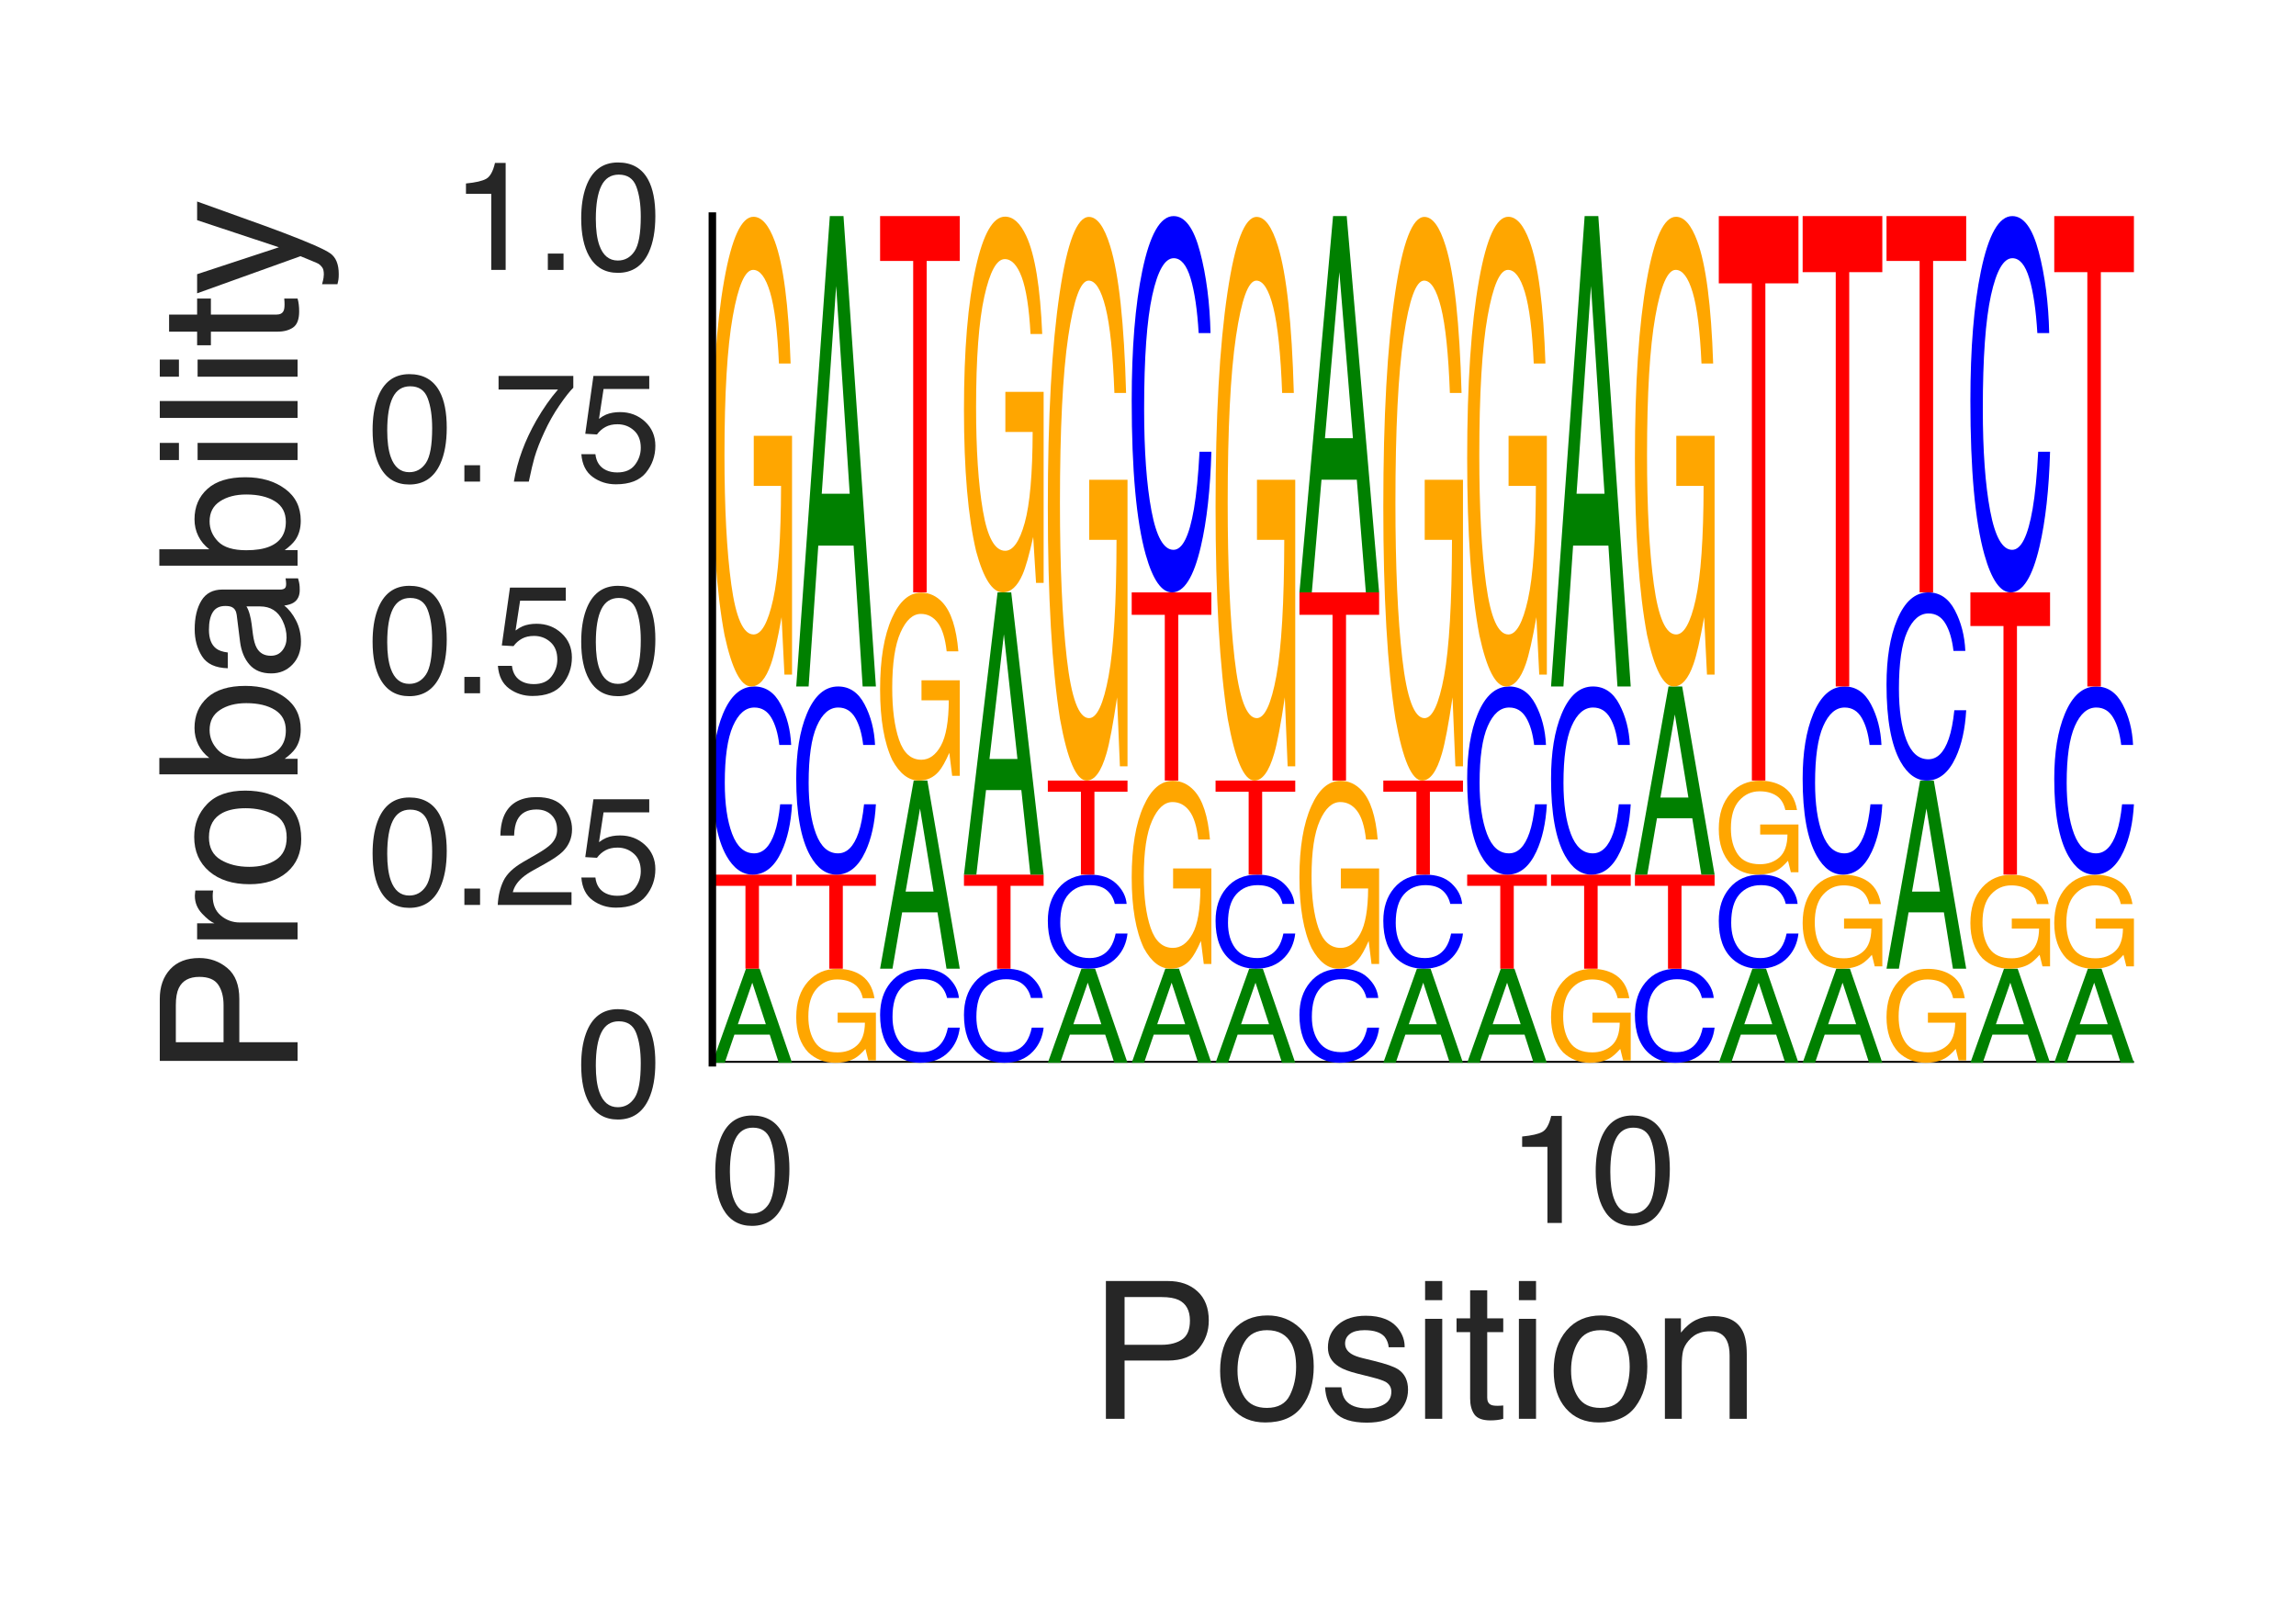 <?xml version="1.0" encoding="utf-8" standalone="no"?>
<!DOCTYPE svg PUBLIC "-//W3C//DTD SVG 1.1//EN"
  "http://www.w3.org/Graphics/SVG/1.1/DTD/svg11.dtd">
<svg height="216pt" version="1.1" viewBox="0 0 306 216" width="306pt" xmlns="http://www.w3.org/2000/svg" xmlns:xlink="http://www.w3.org/1999/xlink">
 <defs>
  <style type="text/css">*{stroke-linecap:butt;stroke-linejoin:round;}</style>
 </defs>
 <g id="figure_1">
  <g id="patch_1">
   <path d="M 0 216 
L 306 216 
L 306 0 
L 0 0 
z
" style="fill:#ffffff;"/>
  </g>
  <g id="axes_1">
   <g id="patch_2">
    <path d="M 94.94 141.64 
L 284.4 141.64 
L 284.4 28.8 
L 94.94 28.8 
z
" style="fill:#ffffff;"/>
   </g>
   <g id="line2d_1">
    <path clip-path="url(#p918fa1a4de)" d="M 94.94 141.64 
L 284.4 141.64 
" style="fill:none;stroke:#000000;stroke-linecap:round;stroke-width:0.5;"/>
   </g>
   <g id="patch_3">
    <path clip-path="url(#p918fa1a4de)" d="M 102.068 136.503 
L 100.261 130.965 
L 98.34 136.503 
L 102.068 136.503 
z
M 99.419 129.102 
L 101.241 129.102 
L 105.559 141.64 
L 103.791 141.64 
L 102.586 137.885 
L 97.879 137.885 
L 96.591 141.64 
L 94.94 141.64 
L 99.419 129.102 
z
M 100.253 129.102 
L 100.253 129.102 
z
" style="fill:#008000;"/>
   </g>
   <g id="patch_4">
    <path clip-path="url(#p918fa1a4de)" d="M 105.559 116.564 
L 105.559 118.058 
L 101.149 118.058 
L 101.149 129.102 
L 99.35 129.102 
L 99.35 118.058 
L 94.94 118.058 
L 94.94 116.564 
L 105.559 116.564 
z
" style="fill:#ff0000;"/>
   </g>
   <g id="patch_5">
    <path clip-path="url(#p918fa1a4de)" d="M 100.523 91.489 
Q 102.797 91.489 104.051 93.875 
Q 105.306 96.255 105.444 99.284 
L 103.864 99.284 
Q 103.595 96.986 102.792 95.643 
Q 101.989 94.295 100.539 94.295 
Q 98.771 94.295 97.683 96.768 
Q 96.596 99.237 96.596 104.34 
Q 96.596 108.526 97.576 111.129 
Q 98.56 113.728 100.508 113.728 
Q 102.299 113.728 103.238 110.989 
Q 103.733 109.547 103.978 107.193 
L 105.559 107.193 
Q 105.347 110.953 104.158 113.499 
Q 102.732 116.564 100.312 116.564 
Q 98.226 116.564 96.807 114.049 
Q 94.94 110.73 94.94 103.791 
Q 94.94 98.527 96.343 95.156 
Q 97.858 91.489 100.523 91.489 
z
M 100.197 91.489 
L 100.197 91.489 
z
" style="fill:#0000ff;"/>
   </g>
   <g id="patch_6">
    <path clip-path="url(#p918fa1a4de)" d="M 100.416 28.891 
Q 102.055 28.891 103.25 32.13 
Q 104.981 36.782 105.369 48.444 
L 103.812 48.444 
Q 103.526 41.926 102.632 38.946 
Q 101.738 35.966 100.376 35.966 
Q 98.763 35.966 97.659 42.172 
Q 96.555 48.366 96.555 60.637 
Q 96.555 71.236 97.464 77.896 
Q 98.376 84.557 100.432 84.557 
Q 102.006 84.557 103.039 79.892 
Q 104.072 75.214 104.095 64.757 
L 100.457 64.757 
L 100.457 58.084 
L 105.559 58.084 
L 105.559 89.908 
L 104.546 89.908 
L 104.166 82.25 
Q 103.369 86.746 102.751 88.496 
Q 101.713 91.489 100.115 91.489 
Q 98.052 91.489 96.563 84.647 
Q 94.94 76.056 94.94 61.077 
Q 94.94 46.137 96.522 37.313 
Q 98.026 28.891 100.416 28.891 
z
M 100.156 28.8 
L 100.156 28.8 
z
" style="fill:#ffa600;"/>
   </g>
   <g id="patch_7">
    <path clip-path="url(#p918fa1a4de)" d="M 111.594 129.12 
Q 113.232 129.12 114.427 129.768 
Q 116.159 130.699 116.546 133.031 
L 114.989 133.031 
Q 114.703 131.727 113.809 131.131 
Q 112.916 130.535 111.554 130.535 
Q 109.941 130.535 108.837 131.777 
Q 107.733 133.015 107.733 135.47 
Q 107.733 137.589 108.642 138.921 
Q 109.553 140.254 111.609 140.254 
Q 113.184 140.254 114.217 139.321 
Q 115.25 138.385 115.273 136.294 
L 111.635 136.294 
L 111.635 134.959 
L 116.736 134.959 
L 116.736 141.324 
L 115.724 141.324 
L 115.344 139.792 
Q 114.546 140.692 113.928 141.041 
Q 112.89 141.64 111.293 141.64 
Q 109.229 141.64 107.741 140.272 
Q 106.118 138.553 106.118 135.558 
Q 106.118 132.57 107.7 130.805 
Q 109.204 129.12 111.594 129.12 
z
M 111.333 129.102 
L 111.333 129.102 
z
" style="fill:#ffa600;"/>
   </g>
   <g id="patch_8">
    <path clip-path="url(#p918fa1a4de)" d="M 116.736 116.564 
L 116.736 118.058 
L 112.326 118.058 
L 112.326 129.102 
L 110.528 129.102 
L 110.528 118.058 
L 106.118 118.058 
L 106.118 116.564 
L 116.736 116.564 
z
" style="fill:#ff0000;"/>
   </g>
   <g id="patch_9">
    <path clip-path="url(#p918fa1a4de)" d="M 111.701 91.489 
Q 113.975 91.489 115.229 93.875 
Q 116.483 96.255 116.622 99.284 
L 115.041 99.284 
Q 114.773 96.986 113.969 95.643 
Q 113.166 94.295 111.716 94.295 
Q 109.948 94.295 108.861 96.768 
Q 107.773 99.237 107.773 104.34 
Q 107.773 108.526 108.754 111.129 
Q 109.737 113.728 111.685 113.728 
Q 113.477 113.728 114.415 110.989 
Q 114.911 109.547 115.156 107.193 
L 116.736 107.193 
Q 116.525 110.953 115.336 113.499 
Q 113.909 116.564 111.49 116.564 
Q 109.403 116.564 107.985 114.049 
Q 106.118 110.73 106.118 103.791 
Q 106.118 98.527 107.521 95.156 
Q 109.036 91.489 111.701 91.489 
z
M 111.375 91.489 
L 111.375 91.489 
z
" style="fill:#0000ff;"/>
   </g>
   <g id="patch_10">
    <path clip-path="url(#p918fa1a4de)" d="M 113.245 65.804 
L 111.439 38.113 
L 109.518 65.804 
L 113.245 65.804 
z
M 110.596 28.8 
L 112.418 28.8 
L 116.736 91.489 
L 114.969 91.489 
L 113.763 72.714 
L 109.057 72.714 
L 107.769 91.489 
L 106.118 91.489 
L 110.596 28.8 
z
M 111.431 28.8 
L 111.431 28.8 
z
" style="fill:#008000;"/>
   </g>
   <g id="patch_11">
    <path clip-path="url(#p918fa1a4de)" d="M 122.878 129.102 
Q 125.152 129.102 126.407 130.295 
Q 127.661 131.485 127.799 133 
L 126.219 133 
Q 125.95 131.851 125.147 131.179 
Q 124.344 130.505 122.894 130.505 
Q 121.126 130.505 120.039 131.742 
Q 118.951 132.976 118.951 135.528 
Q 118.951 137.621 119.932 138.922 
Q 120.915 140.222 122.863 140.222 
Q 124.654 140.222 125.593 138.852 
Q 126.088 138.131 126.334 136.954 
L 127.914 136.954 
Q 127.703 138.834 126.514 140.107 
Q 125.087 141.64 122.667 141.64 
Q 120.581 141.64 119.162 140.382 
Q 117.295 138.723 117.295 135.253 
Q 117.295 132.621 118.698 130.936 
Q 120.213 129.102 122.878 129.102 
z
M 122.552 129.102 
L 122.552 129.102 
z
" style="fill:#0000ff;"/>
   </g>
   <g id="patch_12">
    <path clip-path="url(#p918fa1a4de)" d="M 124.423 118.828 
L 122.616 107.752 
L 120.696 118.828 
L 124.423 118.828 
z
M 121.774 104.027 
L 123.596 104.027 
L 127.914 129.102 
L 126.146 129.102 
L 124.941 121.592 
L 120.234 121.592 
L 118.946 129.102 
L 117.295 129.102 
L 121.774 104.027 
z
M 122.608 104.027 
L 122.608 104.027 
z
" style="fill:#008000;"/>
   </g>
   <g id="patch_13">
    <path clip-path="url(#p918fa1a4de)" d="M 122.772 78.987 
Q 124.41 78.987 125.605 80.283 
Q 127.337 82.144 127.724 86.809 
L 126.167 86.809 
Q 125.881 84.202 124.987 83.009 
Q 124.093 81.817 122.731 81.817 
Q 121.118 81.817 120.014 84.3 
Q 118.911 86.778 118.911 91.686 
Q 118.911 95.926 119.819 98.59 
Q 120.731 101.254 122.787 101.254 
Q 124.362 101.254 125.395 99.388 
Q 126.428 97.517 126.45 93.334 
L 122.812 93.334 
L 122.812 90.665 
L 127.914 90.665 
L 127.914 103.394 
L 126.901 103.394 
L 126.521 100.331 
Q 125.724 102.13 125.106 102.829 
Q 124.068 104.027 122.47 104.027 
Q 120.407 104.027 118.918 101.29 
Q 117.295 97.854 117.295 91.862 
Q 117.295 85.886 118.878 82.356 
Q 120.382 78.987 122.772 78.987 
z
M 122.511 78.951 
L 122.511 78.951 
z
" style="fill:#ffa600;"/>
   </g>
   <g id="patch_14">
    <path clip-path="url(#p918fa1a4de)" d="M 127.914 28.8 
L 127.914 34.775 
L 123.504 34.775 
L 123.504 78.951 
L 121.705 78.951 
L 121.705 34.775 
L 117.295 34.775 
L 117.295 28.8 
L 127.914 28.8 
z
" style="fill:#ff0000;"/>
   </g>
   <g id="patch_15">
    <path clip-path="url(#p918fa1a4de)" d="M 134.056 129.102 
Q 136.33 129.102 137.584 130.295 
Q 138.838 131.485 138.977 133 
L 137.396 133 
Q 137.128 131.851 136.325 131.179 
Q 135.521 130.505 134.072 130.505 
Q 132.304 130.505 131.216 131.742 
Q 130.129 132.976 130.129 135.528 
Q 130.129 137.621 131.109 138.922 
Q 132.092 140.222 134.04 140.222 
Q 135.832 140.222 136.771 138.852 
Q 137.266 138.131 137.511 136.954 
L 139.091 136.954 
Q 138.88 138.834 137.691 140.107 
Q 136.265 141.64 133.845 141.64 
Q 131.758 141.64 130.34 140.382 
Q 128.473 138.723 128.473 135.253 
Q 128.473 132.621 129.876 130.936 
Q 131.391 129.102 134.056 129.102 
z
M 133.73 129.102 
L 133.73 129.102 
z
" style="fill:#0000ff;"/>
   </g>
   <g id="patch_16">
    <path clip-path="url(#p918fa1a4de)" d="M 139.091 116.564 
L 139.091 118.058 
L 134.681 118.058 
L 134.681 129.102 
L 132.883 129.102 
L 132.883 118.058 
L 128.473 118.058 
L 128.473 116.564 
L 139.091 116.564 
z
" style="fill:#ff0000;"/>
   </g>
   <g id="patch_17">
    <path clip-path="url(#p918fa1a4de)" d="M 135.6 101.154 
L 133.794 84.539 
L 131.873 101.154 
L 135.6 101.154 
z
M 132.951 78.951 
L 134.773 78.951 
L 139.091 116.564 
L 137.324 116.564 
L 136.119 105.299 
L 131.412 105.299 
L 130.124 116.564 
L 128.473 116.564 
L 132.951 78.951 
z
M 133.786 78.951 
L 133.786 78.951 
z
" style="fill:#008000;"/>
   </g>
   <g id="patch_18">
    <path clip-path="url(#p918fa1a4de)" d="M 133.949 28.873 
Q 135.587 28.873 136.782 31.464 
Q 138.514 35.186 138.902 44.515 
L 137.344 44.515 
Q 137.058 39.301 136.165 36.917 
Q 135.271 34.532 133.909 34.532 
Q 132.296 34.532 131.192 39.498 
Q 130.088 44.453 130.088 54.269 
Q 130.088 62.749 130.997 68.077 
Q 131.909 73.405 133.964 73.405 
Q 135.539 73.405 136.572 69.673 
Q 137.605 65.931 137.628 57.566 
L 133.99 57.566 
L 133.99 52.227 
L 139.091 52.227 
L 139.091 77.686 
L 138.079 77.686 
L 137.699 71.56 
Q 136.901 75.157 136.284 76.557 
Q 135.246 78.951 133.648 78.951 
Q 131.584 78.951 130.096 73.478 
Q 128.473 66.605 128.473 54.622 
Q 128.473 42.67 130.055 35.611 
Q 131.559 28.873 133.949 28.873 
z
M 133.688 28.8 
L 133.688 28.8 
z
" style="fill:#ffa600;"/>
   </g>
   <g id="patch_19">
    <path clip-path="url(#p918fa1a4de)" d="M 146.778 136.503 
L 144.971 130.965 
L 143.051 136.503 
L 146.778 136.503 
z
M 144.129 129.102 
L 145.951 129.102 
L 150.269 141.64 
L 148.501 141.64 
L 147.296 137.885 
L 142.589 137.885 
L 141.301 141.64 
L 139.65 141.64 
L 144.129 129.102 
z
M 144.964 129.102 
L 144.964 129.102 
z
" style="fill:#008000;"/>
   </g>
   <g id="patch_20">
    <path clip-path="url(#p918fa1a4de)" d="M 145.233 116.564 
Q 147.507 116.564 148.762 117.757 
Q 150.016 118.948 150.154 120.462 
L 148.574 120.462 
Q 148.305 119.313 147.502 118.642 
Q 146.699 117.967 145.249 117.967 
Q 143.481 117.967 142.394 119.204 
Q 141.306 120.439 141.306 122.99 
Q 141.306 125.083 142.287 126.385 
Q 143.27 127.684 145.218 127.684 
Q 147.009 127.684 147.948 126.315 
Q 148.444 125.594 148.689 124.416 
L 150.269 124.416 
Q 150.058 126.296 148.869 127.57 
Q 147.442 129.102 145.022 129.102 
Q 142.936 129.102 141.517 127.845 
Q 139.65 126.185 139.65 122.715 
Q 139.65 120.083 141.053 118.398 
Q 142.568 116.564 145.233 116.564 
z
M 144.908 116.564 
L 144.908 116.564 
z
" style="fill:#0000ff;"/>
   </g>
   <g id="patch_21">
    <path clip-path="url(#p918fa1a4de)" d="M 150.269 104.027 
L 150.269 105.52 
L 145.859 105.52 
L 145.859 116.564 
L 144.06 116.564 
L 144.06 105.52 
L 139.65 105.52 
L 139.65 104.027 
L 150.269 104.027 
z
" style="fill:#ff0000;"/>
   </g>
   <g id="patch_22">
    <path clip-path="url(#p918fa1a4de)" d="M 145.127 28.909 
Q 146.765 28.909 147.96 32.796 
Q 149.692 38.378 150.079 52.372 
L 148.522 52.372 
Q 148.236 44.551 147.342 40.975 
Q 146.448 37.399 145.086 37.399 
Q 143.473 37.399 142.37 44.847 
Q 141.266 52.279 141.266 67.004 
Q 141.266 79.723 142.175 87.716 
Q 143.086 95.708 145.142 95.708 
Q 146.717 95.708 147.75 90.11 
Q 148.783 84.497 148.806 71.949 
L 145.167 71.949 
L 145.167 63.941 
L 150.269 63.941 
L 150.269 102.13 
L 149.256 102.13 
L 148.876 92.94 
Q 148.079 98.336 147.461 100.435 
Q 146.423 104.027 144.825 104.027 
Q 142.762 104.027 141.273 95.817 
Q 139.65 85.508 139.65 67.533 
Q 139.65 49.605 141.233 39.016 
Q 142.737 28.909 145.127 28.909 
z
M 144.866 28.8 
L 144.866 28.8 
z
" style="fill:#ffa600;"/>
   </g>
   <g id="patch_23">
    <path clip-path="url(#p918fa1a4de)" d="M 157.955 136.503 
L 156.149 130.965 
L 154.228 136.503 
L 157.955 136.503 
z
M 155.307 129.102 
L 157.129 129.102 
L 161.447 141.64 
L 159.679 141.64 
L 158.474 137.885 
L 153.767 137.885 
L 152.479 141.64 
L 150.828 141.64 
L 155.307 129.102 
z
M 156.141 129.102 
L 156.141 129.102 
z
" style="fill:#008000;"/>
   </g>
   <g id="patch_24">
    <path clip-path="url(#p918fa1a4de)" d="M 156.304 104.063 
Q 157.942 104.063 159.138 105.359 
Q 160.869 107.219 161.257 111.884 
L 159.7 111.884 
Q 159.414 109.277 158.52 108.085 
Q 157.626 106.893 156.264 106.893 
Q 154.651 106.893 153.547 109.376 
Q 152.443 111.853 152.443 116.761 
Q 152.443 121.001 153.352 123.665 
Q 154.264 126.329 156.32 126.329 
Q 157.894 126.329 158.927 124.463 
Q 159.96 122.592 159.983 118.41 
L 156.345 118.41 
L 156.345 115.74 
L 161.447 115.74 
L 161.447 128.47 
L 160.434 128.47 
L 160.054 125.407 
Q 159.257 127.205 158.639 127.905 
Q 157.601 129.102 156.003 129.102 
Q 153.94 129.102 152.451 126.366 
Q 150.828 122.929 150.828 116.938 
Q 150.828 110.962 152.41 107.432 
Q 153.914 104.063 156.304 104.063 
z
M 156.044 104.027 
L 156.044 104.027 
z
" style="fill:#ffa600;"/>
   </g>
   <g id="patch_25">
    <path clip-path="url(#p918fa1a4de)" d="M 161.447 78.951 
L 161.447 81.939 
L 157.037 81.939 
L 157.037 104.027 
L 155.238 104.027 
L 155.238 81.939 
L 150.828 81.939 
L 150.828 78.951 
L 161.447 78.951 
z
" style="fill:#ff0000;"/>
   </g>
   <g id="patch_26">
    <path clip-path="url(#p918fa1a4de)" d="M 156.411 28.8 
Q 158.685 28.8 159.939 33.571 
Q 161.194 38.332 161.332 44.39 
L 159.752 44.39 
Q 159.483 39.795 158.68 37.108 
Q 157.877 34.412 156.427 34.412 
Q 154.659 34.412 153.571 39.359 
Q 152.484 44.297 152.484 54.503 
Q 152.484 62.874 153.464 68.081 
Q 154.447 73.277 156.395 73.277 
Q 158.187 73.277 159.126 67.801 
Q 159.621 64.917 159.866 60.208 
L 161.447 60.208 
Q 161.235 67.728 160.046 72.821 
Q 158.62 78.951 156.2 78.951 
Q 154.114 78.951 152.695 73.92 
Q 150.828 67.282 150.828 53.404 
Q 150.828 42.876 152.231 36.133 
Q 153.746 28.8 156.411 28.8 
z
M 156.085 28.8 
L 156.085 28.8 
z
" style="fill:#0000ff;"/>
   </g>
   <g id="patch_27">
    <path clip-path="url(#p918fa1a4de)" d="M 169.133 136.503 
L 167.327 130.965 
L 165.406 136.503 
L 169.133 136.503 
z
M 166.484 129.102 
L 168.306 129.102 
L 172.624 141.64 
L 170.857 141.64 
L 169.651 137.885 
L 164.945 137.885 
L 163.656 141.64 
L 162.005 141.64 
L 166.484 129.102 
z
M 167.319 129.102 
L 167.319 129.102 
z
" style="fill:#008000;"/>
   </g>
   <g id="patch_28">
    <path clip-path="url(#p918fa1a4de)" d="M 167.589 116.564 
Q 169.863 116.564 171.117 117.757 
Q 172.371 118.948 172.509 120.462 
L 170.929 120.462 
Q 170.661 119.313 169.857 118.642 
Q 169.054 117.967 167.604 117.967 
Q 165.836 117.967 164.749 119.204 
Q 163.661 120.439 163.661 122.99 
Q 163.661 125.083 164.642 126.385 
Q 165.625 127.684 167.573 127.684 
Q 169.365 127.684 170.303 126.315 
Q 170.799 125.594 171.044 124.416 
L 172.624 124.416 
Q 172.413 126.296 171.224 127.57 
Q 169.797 129.102 167.377 129.102 
Q 165.291 129.102 163.873 127.845 
Q 162.005 126.185 162.005 122.715 
Q 162.005 120.083 163.408 118.398 
Q 164.924 116.564 167.589 116.564 
z
M 167.263 116.564 
L 167.263 116.564 
z
" style="fill:#0000ff;"/>
   </g>
   <g id="patch_29">
    <path clip-path="url(#p918fa1a4de)" d="M 172.624 104.027 
L 172.624 105.52 
L 168.214 105.52 
L 168.214 116.564 
L 166.415 116.564 
L 166.415 105.52 
L 162.005 105.52 
L 162.005 104.027 
L 172.624 104.027 
z
" style="fill:#ff0000;"/>
   </g>
   <g id="patch_30">
    <path clip-path="url(#p918fa1a4de)" d="M 167.482 28.909 
Q 169.12 28.909 170.315 32.796 
Q 172.047 38.378 172.434 52.372 
L 170.877 52.372 
Q 170.591 44.551 169.697 40.975 
Q 168.804 37.399 167.441 37.399 
Q 165.829 37.399 164.725 44.847 
Q 163.621 52.279 163.621 67.004 
Q 163.621 79.723 164.53 87.716 
Q 165.441 95.708 167.497 95.708 
Q 169.072 95.708 170.105 90.11 
Q 171.138 84.497 171.161 71.949 
L 167.522 71.949 
L 167.522 63.941 
L 172.624 63.941 
L 172.624 102.13 
L 171.611 102.13 
L 171.232 92.94 
Q 170.434 98.336 169.816 100.435 
Q 168.778 104.027 167.181 104.027 
Q 165.117 104.027 163.628 95.817 
Q 162.005 85.508 162.005 67.533 
Q 162.005 49.605 163.588 39.016 
Q 165.092 28.909 167.482 28.909 
z
M 167.221 28.8 
L 167.221 28.8 
z
" style="fill:#ffa600;"/>
   </g>
   <g id="patch_31">
    <path clip-path="url(#p918fa1a4de)" d="M 178.766 129.102 
Q 181.04 129.102 182.294 130.295 
Q 183.549 131.485 183.687 133 
L 182.107 133 
Q 181.838 131.851 181.035 131.179 
Q 180.232 130.505 178.782 130.505 
Q 177.014 130.505 175.926 131.742 
Q 174.839 132.976 174.839 135.528 
Q 174.839 137.621 175.819 138.922 
Q 176.803 140.222 178.751 140.222 
Q 180.542 140.222 181.481 138.852 
Q 181.976 138.131 182.221 136.954 
L 183.802 136.954 
Q 183.591 138.834 182.401 140.107 
Q 180.975 141.64 178.555 141.64 
Q 176.469 141.64 175.05 140.382 
Q 173.183 138.723 173.183 135.253 
Q 173.183 132.621 174.586 130.936 
Q 176.101 129.102 178.766 129.102 
z
M 178.44 129.102 
L 178.44 129.102 
z
" style="fill:#0000ff;"/>
   </g>
   <g id="patch_32">
    <path clip-path="url(#p918fa1a4de)" d="M 178.66 104.063 
Q 180.298 104.063 181.493 105.359 
Q 183.225 107.219 183.612 111.884 
L 182.055 111.884 
Q 181.769 109.277 180.875 108.085 
Q 179.981 106.893 178.619 106.893 
Q 177.006 106.893 175.902 109.376 
Q 174.798 111.853 174.798 116.761 
Q 174.798 121.001 175.707 123.665 
Q 176.619 126.329 178.675 126.329 
Q 180.25 126.329 181.283 124.463 
Q 182.316 122.592 182.338 118.41 
L 178.7 118.41 
L 178.7 115.74 
L 183.802 115.74 
L 183.802 128.47 
L 182.789 128.47 
L 182.409 125.407 
Q 181.612 127.205 180.994 127.905 
Q 179.956 129.102 178.358 129.102 
Q 176.295 129.102 174.806 126.366 
Q 173.183 122.929 173.183 116.938 
Q 173.183 110.962 174.765 107.432 
Q 176.269 104.063 178.66 104.063 
z
M 178.399 104.027 
L 178.399 104.027 
z
" style="fill:#ffa600;"/>
   </g>
   <g id="patch_33">
    <path clip-path="url(#p918fa1a4de)" d="M 183.802 78.951 
L 183.802 81.939 
L 179.392 81.939 
L 179.392 104.027 
L 177.593 104.027 
L 177.593 81.939 
L 173.183 81.939 
L 173.183 78.951 
L 183.802 78.951 
z
" style="fill:#ff0000;"/>
   </g>
   <g id="patch_34">
    <path clip-path="url(#p918fa1a4de)" d="M 180.311 58.403 
L 178.504 36.25 
L 176.584 58.403 
L 180.311 58.403 
z
M 177.662 28.8 
L 179.484 28.8 
L 183.802 78.951 
L 182.034 78.951 
L 180.829 63.931 
L 176.122 63.931 
L 174.834 78.951 
L 173.183 78.951 
L 177.662 28.8 
z
M 178.496 28.8 
L 178.496 28.8 
z
" style="fill:#008000;"/>
   </g>
   <g id="patch_35">
    <path clip-path="url(#p918fa1a4de)" d="M 191.488 136.503 
L 189.682 130.965 
L 187.761 136.503 
L 191.488 136.503 
z
M 188.839 129.102 
L 190.661 129.102 
L 194.979 141.64 
L 193.212 141.64 
L 192.007 137.885 
L 187.3 137.885 
L 186.012 141.64 
L 184.361 141.64 
L 188.839 129.102 
z
M 189.674 129.102 
L 189.674 129.102 
z
" style="fill:#008000;"/>
   </g>
   <g id="patch_36">
    <path clip-path="url(#p918fa1a4de)" d="M 189.944 116.564 
Q 192.218 116.564 193.472 117.757 
Q 194.726 118.948 194.865 120.462 
L 193.284 120.462 
Q 193.016 119.313 192.213 118.642 
Q 191.409 117.967 189.959 117.967 
Q 188.191 117.967 187.104 119.204 
Q 186.017 120.439 186.017 122.99 
Q 186.017 125.083 186.997 126.385 
Q 187.98 127.684 189.928 127.684 
Q 191.72 127.684 192.658 126.315 
Q 193.154 125.594 193.399 124.416 
L 194.979 124.416 
Q 194.768 126.296 193.579 127.57 
Q 192.153 129.102 189.733 129.102 
Q 187.646 129.102 186.228 127.845 
Q 184.361 126.185 184.361 122.715 
Q 184.361 120.083 185.764 118.398 
Q 187.279 116.564 189.944 116.564 
z
M 189.618 116.564 
L 189.618 116.564 
z
" style="fill:#0000ff;"/>
   </g>
   <g id="patch_37">
    <path clip-path="url(#p918fa1a4de)" d="M 194.979 104.027 
L 194.979 105.52 
L 190.569 105.52 
L 190.569 116.564 
L 188.771 116.564 
L 188.771 105.52 
L 184.361 105.52 
L 184.361 104.027 
L 194.979 104.027 
z
" style="fill:#ff0000;"/>
   </g>
   <g id="patch_38">
    <path clip-path="url(#p918fa1a4de)" d="M 189.837 28.909 
Q 191.475 28.909 192.67 32.796 
Q 194.402 38.378 194.789 52.372 
L 193.232 52.372 
Q 192.946 44.551 192.052 40.975 
Q 191.159 37.399 189.797 37.399 
Q 188.184 37.399 187.08 44.847 
Q 185.976 52.279 185.976 67.004 
Q 185.976 79.723 186.885 87.716 
Q 187.796 95.708 189.852 95.708 
Q 191.427 95.708 192.46 90.11 
Q 193.493 84.497 193.516 71.949 
L 189.878 71.949 
L 189.878 63.941 
L 194.979 63.941 
L 194.979 102.13 
L 193.967 102.13 
L 193.587 92.94 
Q 192.789 98.336 192.171 100.435 
Q 191.133 104.027 189.536 104.027 
Q 187.472 104.027 185.984 95.817 
Q 184.361 85.508 184.361 67.533 
Q 184.361 49.605 185.943 39.016 
Q 187.447 28.909 189.837 28.909 
z
M 189.576 28.8 
L 189.576 28.8 
z
" style="fill:#ffa600;"/>
   </g>
   <g id="patch_39">
    <path clip-path="url(#p918fa1a4de)" d="M 202.666 136.503 
L 200.859 130.965 
L 198.939 136.503 
L 202.666 136.503 
z
M 200.017 129.102 
L 201.839 129.102 
L 206.157 141.64 
L 204.389 141.64 
L 203.184 137.885 
L 198.477 137.885 
L 197.189 141.64 
L 195.538 141.64 
L 200.017 129.102 
z
M 200.851 129.102 
L 200.851 129.102 
z
" style="fill:#008000;"/>
   </g>
   <g id="patch_40">
    <path clip-path="url(#p918fa1a4de)" d="M 206.157 116.564 
L 206.157 118.058 
L 201.747 118.058 
L 201.747 129.102 
L 199.948 129.102 
L 199.948 118.058 
L 195.538 118.058 
L 195.538 116.564 
L 206.157 116.564 
z
" style="fill:#ff0000;"/>
   </g>
   <g id="patch_41">
    <path clip-path="url(#p918fa1a4de)" d="M 201.121 91.489 
Q 203.395 91.489 204.65 93.875 
Q 205.904 96.255 206.042 99.284 
L 204.462 99.284 
Q 204.193 96.986 203.39 95.643 
Q 202.587 94.295 201.137 94.295 
Q 199.369 94.295 198.282 96.768 
Q 197.194 99.237 197.194 104.34 
Q 197.194 108.526 198.175 111.129 
Q 199.158 113.728 201.106 113.728 
Q 202.897 113.728 203.836 110.989 
Q 204.332 109.547 204.577 107.193 
L 206.157 107.193 
Q 205.946 110.953 204.757 113.499 
Q 203.33 116.564 200.91 116.564 
Q 198.824 116.564 197.405 114.049 
Q 195.538 110.73 195.538 103.791 
Q 195.538 98.527 196.941 95.156 
Q 198.456 91.489 201.121 91.489 
z
M 200.795 91.489 
L 200.795 91.489 
z
" style="fill:#0000ff;"/>
   </g>
   <g id="patch_42">
    <path clip-path="url(#p918fa1a4de)" d="M 201.015 28.891 
Q 202.653 28.891 203.848 32.13 
Q 205.58 36.782 205.967 48.444 
L 204.41 48.444 
Q 204.124 41.926 203.23 38.946 
Q 202.336 35.966 200.974 35.966 
Q 199.361 35.966 198.257 42.172 
Q 197.154 48.366 197.154 60.637 
Q 197.154 71.236 198.063 77.896 
Q 198.974 84.557 201.03 84.557 
Q 202.605 84.557 203.638 79.892 
Q 204.671 75.214 204.694 64.757 
L 201.055 64.757 
L 201.055 58.084 
L 206.157 58.084 
L 206.157 89.908 
L 205.144 89.908 
L 204.764 82.25 
Q 203.967 86.746 203.349 88.496 
Q 202.311 91.489 200.713 91.489 
Q 198.65 91.489 197.161 84.647 
Q 195.538 76.056 195.538 61.077 
Q 195.538 46.137 197.121 37.313 
Q 198.625 28.891 201.015 28.891 
z
M 200.754 28.8 
L 200.754 28.8 
z
" style="fill:#ffa600;"/>
   </g>
   <g id="patch_43">
    <path clip-path="url(#p918fa1a4de)" d="M 212.192 129.12 
Q 213.83 129.12 215.025 129.768 
Q 216.757 130.699 217.145 133.031 
L 215.588 133.031 
Q 215.301 131.727 214.408 131.131 
Q 213.514 130.535 212.152 130.535 
Q 210.539 130.535 209.435 131.777 
Q 208.331 133.015 208.331 135.47 
Q 208.331 137.589 209.24 138.921 
Q 210.152 140.254 212.207 140.254 
Q 213.782 140.254 214.815 139.321 
Q 215.848 138.385 215.871 136.294 
L 212.233 136.294 
L 212.233 134.959 
L 217.335 134.959 
L 217.335 141.324 
L 216.322 141.324 
L 215.942 139.792 
Q 215.144 140.692 214.527 141.041 
Q 213.489 141.64 211.891 141.64 
Q 209.827 141.64 208.339 140.272 
Q 206.716 138.553 206.716 135.558 
Q 206.716 132.57 208.298 130.805 
Q 209.802 129.12 212.192 129.12 
z
M 211.931 129.102 
L 211.931 129.102 
z
" style="fill:#ffa600;"/>
   </g>
   <g id="patch_44">
    <path clip-path="url(#p918fa1a4de)" d="M 217.335 116.564 
L 217.335 118.058 
L 212.925 118.058 
L 212.925 129.102 
L 211.126 129.102 
L 211.126 118.058 
L 206.716 118.058 
L 206.716 116.564 
L 217.335 116.564 
z
" style="fill:#ff0000;"/>
   </g>
   <g id="patch_45">
    <path clip-path="url(#p918fa1a4de)" d="M 212.299 91.489 
Q 214.573 91.489 215.827 93.875 
Q 217.082 96.255 217.22 99.284 
L 215.639 99.284 
Q 215.371 96.986 214.568 95.643 
Q 213.765 94.295 212.315 94.295 
Q 210.547 94.295 209.459 96.768 
Q 208.372 99.237 208.372 104.34 
Q 208.372 108.526 209.352 111.129 
Q 210.335 113.728 212.283 113.728 
Q 214.075 113.728 215.014 110.989 
Q 215.509 109.547 215.754 107.193 
L 217.335 107.193 
Q 217.123 110.953 215.934 113.499 
Q 214.508 116.564 212.088 116.564 
Q 210.002 116.564 208.583 114.049 
Q 206.716 110.73 206.716 103.791 
Q 206.716 98.527 208.119 95.156 
Q 209.634 91.489 212.299 91.489 
z
M 211.973 91.489 
L 211.973 91.489 
z
" style="fill:#0000ff;"/>
   </g>
   <g id="patch_46">
    <path clip-path="url(#p918fa1a4de)" d="M 213.843 65.804 
L 212.037 38.113 
L 210.116 65.804 
L 213.843 65.804 
z
M 211.194 28.8 
L 213.017 28.8 
L 217.335 91.489 
L 215.567 91.489 
L 214.362 72.714 
L 209.655 72.714 
L 208.367 91.489 
L 206.716 91.489 
L 211.194 28.8 
z
M 212.029 28.8 
L 212.029 28.8 
z
" style="fill:#008000;"/>
   </g>
   <g id="patch_47">
    <path clip-path="url(#p918fa1a4de)" d="M 223.477 129.102 
Q 225.751 129.102 227.005 130.295 
Q 228.259 131.485 228.397 133 
L 226.817 133 
Q 226.548 131.851 225.745 131.179 
Q 224.942 130.505 223.492 130.505 
Q 221.724 130.505 220.637 131.742 
Q 219.549 132.976 219.549 135.528 
Q 219.549 137.621 220.53 138.922 
Q 221.513 140.222 223.461 140.222 
Q 225.252 140.222 226.191 138.852 
Q 226.687 138.131 226.932 136.954 
L 228.512 136.954 
Q 228.301 138.834 227.112 140.107 
Q 225.685 141.64 223.265 141.64 
Q 221.179 141.64 219.761 140.382 
Q 217.893 138.723 217.893 135.253 
Q 217.893 132.621 219.296 130.936 
Q 220.811 129.102 223.477 129.102 
z
M 223.151 129.102 
L 223.151 129.102 
z
" style="fill:#0000ff;"/>
   </g>
   <g id="patch_48">
    <path clip-path="url(#p918fa1a4de)" d="M 228.512 116.564 
L 228.512 118.058 
L 224.102 118.058 
L 224.102 129.102 
L 222.303 129.102 
L 222.303 118.058 
L 217.893 118.058 
L 217.893 116.564 
L 228.512 116.564 
z
" style="fill:#ff0000;"/>
   </g>
   <g id="patch_49">
    <path clip-path="url(#p918fa1a4de)" d="M 225.021 106.291 
L 223.214 95.214 
L 221.294 106.291 
L 225.021 106.291 
z
M 222.372 91.489 
L 224.194 91.489 
L 228.512 116.564 
L 226.744 116.564 
L 225.539 109.054 
L 220.833 109.054 
L 219.544 116.564 
L 217.893 116.564 
L 222.372 91.489 
z
M 223.207 91.489 
L 223.207 91.489 
z
" style="fill:#008000;"/>
   </g>
   <g id="patch_50">
    <path clip-path="url(#p918fa1a4de)" d="M 223.37 28.891 
Q 225.008 28.891 226.203 32.13 
Q 227.935 36.782 228.322 48.444 
L 226.765 48.444 
Q 226.479 41.926 225.585 38.946 
Q 224.691 35.966 223.329 35.966 
Q 221.717 35.966 220.613 42.172 
Q 219.509 48.366 219.509 60.637 
Q 219.509 71.236 220.418 77.896 
Q 221.329 84.557 223.385 84.557 
Q 224.96 84.557 225.993 79.892 
Q 227.026 75.214 227.049 64.757 
L 223.41 64.757 
L 223.41 58.084 
L 228.512 58.084 
L 228.512 89.908 
L 227.499 89.908 
L 227.12 82.25 
Q 226.322 86.746 225.704 88.496 
Q 224.666 91.489 223.069 91.489 
Q 221.005 91.489 219.516 84.647 
Q 217.893 76.056 217.893 61.077 
Q 217.893 46.137 219.476 37.313 
Q 220.98 28.891 223.37 28.891 
z
M 223.109 28.8 
L 223.109 28.8 
z
" style="fill:#ffa600;"/>
   </g>
   <g id="patch_51">
    <path clip-path="url(#p918fa1a4de)" d="M 236.198 136.503 
L 234.392 130.965 
L 232.471 136.503 
L 236.198 136.503 
z
M 233.55 129.102 
L 235.372 129.102 
L 239.69 141.64 
L 237.922 141.64 
L 236.717 137.885 
L 232.01 137.885 
L 230.722 141.64 
L 229.071 141.64 
L 233.55 129.102 
z
M 234.384 129.102 
L 234.384 129.102 
z
" style="fill:#008000;"/>
   </g>
   <g id="patch_52">
    <path clip-path="url(#p918fa1a4de)" d="M 234.654 116.564 
Q 236.928 116.564 238.182 117.757 
Q 239.437 118.948 239.575 120.462 
L 237.995 120.462 
Q 237.726 119.313 236.923 118.642 
Q 236.12 117.967 234.67 117.967 
Q 232.902 117.967 231.814 119.204 
Q 230.727 120.439 230.727 122.99 
Q 230.727 125.083 231.707 126.385 
Q 232.691 127.684 234.638 127.684 
Q 236.43 127.684 237.369 126.315 
Q 237.864 125.594 238.109 124.416 
L 239.69 124.416 
Q 239.478 126.296 238.289 127.57 
Q 236.863 129.102 234.443 129.102 
Q 232.357 129.102 230.938 127.845 
Q 229.071 126.185 229.071 122.715 
Q 229.071 120.083 230.474 118.398 
Q 231.989 116.564 234.654 116.564 
z
M 234.328 116.564 
L 234.328 116.564 
z
" style="fill:#0000ff;"/>
   </g>
   <g id="patch_53">
    <path clip-path="url(#p918fa1a4de)" d="M 234.547 104.045 
Q 236.186 104.045 237.381 104.693 
Q 239.112 105.623 239.5 107.955 
L 237.943 107.955 
Q 237.657 106.652 236.763 106.056 
Q 235.869 105.46 234.507 105.46 
Q 232.894 105.46 231.79 106.701 
Q 230.686 107.94 230.686 110.394 
Q 230.686 112.514 231.595 113.846 
Q 232.507 115.178 234.563 115.178 
Q 236.137 115.178 237.17 114.245 
Q 238.203 113.309 238.226 111.218 
L 234.588 111.218 
L 234.588 109.884 
L 239.69 109.884 
L 239.69 116.248 
L 238.677 116.248 
L 238.297 114.717 
Q 237.5 115.616 236.882 115.966 
Q 235.844 116.564 234.246 116.564 
Q 232.183 116.564 230.694 115.196 
Q 229.071 113.478 229.071 110.482 
Q 229.071 107.494 230.653 105.729 
Q 232.157 104.045 234.547 104.045 
z
M 234.287 104.027 
L 234.287 104.027 
z
" style="fill:#ffa600;"/>
   </g>
   <g id="patch_54">
    <path clip-path="url(#p918fa1a4de)" d="M 239.69 28.8 
L 239.69 37.763 
L 235.28 37.763 
L 235.28 104.027 
L 233.481 104.027 
L 233.481 37.763 
L 229.071 37.763 
L 229.071 28.8 
L 239.69 28.8 
z
" style="fill:#ff0000;"/>
   </g>
   <g id="patch_55">
    <path clip-path="url(#p918fa1a4de)" d="M 247.376 136.503 
L 245.57 130.965 
L 243.649 136.503 
L 247.376 136.503 
z
M 244.727 129.102 
L 246.549 129.102 
L 250.867 141.64 
L 249.1 141.64 
L 247.894 137.885 
L 243.188 137.885 
L 241.9 141.64 
L 240.249 141.64 
L 244.727 129.102 
z
M 245.562 129.102 
L 245.562 129.102 
z
" style="fill:#008000;"/>
   </g>
   <g id="patch_56">
    <path clip-path="url(#p918fa1a4de)" d="M 245.725 116.583 
Q 247.363 116.583 248.558 117.23 
Q 250.29 118.161 250.677 120.493 
L 249.12 120.493 
Q 248.834 119.19 247.94 118.594 
Q 247.047 117.998 245.685 117.998 
Q 244.072 117.998 242.968 119.239 
Q 241.864 120.478 241.864 122.932 
Q 241.864 125.052 242.773 126.384 
Q 243.684 127.716 245.74 127.716 
Q 247.315 127.716 248.348 126.783 
Q 249.381 125.847 249.404 123.756 
L 245.766 123.756 
L 245.766 122.421 
L 250.867 122.421 
L 250.867 128.786 
L 249.855 128.786 
L 249.475 127.254 
Q 248.677 128.154 248.059 128.504 
Q 247.021 129.102 245.424 129.102 
Q 243.36 129.102 241.871 127.734 
Q 240.249 126.016 240.249 123.02 
Q 240.249 120.032 241.831 118.267 
Q 243.335 116.583 245.725 116.583 
z
M 245.464 116.564 
L 245.464 116.564 
z
" style="fill:#ffa600;"/>
   </g>
   <g id="patch_57">
    <path clip-path="url(#p918fa1a4de)" d="M 245.832 91.489 
Q 248.106 91.489 249.36 93.875 
Q 250.614 96.255 250.753 99.284 
L 249.172 99.284 
Q 248.904 96.986 248.1 95.643 
Q 247.297 94.295 245.847 94.295 
Q 244.079 94.295 242.992 96.768 
Q 241.904 99.237 241.904 104.34 
Q 241.904 108.526 242.885 111.129 
Q 243.868 113.728 245.816 113.728 
Q 247.608 113.728 248.546 110.989 
Q 249.042 109.547 249.287 107.193 
L 250.867 107.193 
Q 250.656 110.953 249.467 113.499 
Q 248.04 116.564 245.62 116.564 
Q 243.534 116.564 242.116 114.049 
Q 240.249 110.73 240.249 103.791 
Q 240.249 98.527 241.652 95.156 
Q 243.167 91.489 245.832 91.489 
z
M 245.506 91.489 
L 245.506 91.489 
z
" style="fill:#0000ff;"/>
   </g>
   <g id="patch_58">
    <path clip-path="url(#p918fa1a4de)" d="M 250.867 28.8 
L 250.867 36.269 
L 246.457 36.269 
L 246.457 91.489 
L 244.659 91.489 
L 244.659 36.269 
L 240.249 36.269 
L 240.249 28.8 
L 250.867 28.8 
z
" style="fill:#ff0000;"/>
   </g>
   <g id="patch_59">
    <path clip-path="url(#p918fa1a4de)" d="M 256.903 129.12 
Q 258.541 129.12 259.736 129.768 
Q 261.468 130.699 261.855 133.031 
L 260.298 133.031 
Q 260.012 131.727 259.118 131.131 
Q 258.224 130.535 256.862 130.535 
Q 255.249 130.535 254.145 131.777 
Q 253.041 133.015 253.041 135.47 
Q 253.041 137.589 253.95 138.921 
Q 254.862 140.254 256.918 140.254 
Q 258.493 140.254 259.526 139.321 
Q 260.559 138.385 260.581 136.294 
L 256.943 136.294 
L 256.943 134.959 
L 262.045 134.959 
L 262.045 141.324 
L 261.032 141.324 
L 260.652 139.792 
Q 259.855 140.692 259.237 141.041 
Q 258.199 141.64 256.601 141.64 
Q 254.538 141.64 253.049 140.272 
Q 251.426 138.553 251.426 135.558 
Q 251.426 132.57 253.009 130.805 
Q 254.512 129.12 256.903 129.12 
z
M 256.642 129.102 
L 256.642 129.102 
z
" style="fill:#ffa600;"/>
   </g>
   <g id="patch_60">
    <path clip-path="url(#p918fa1a4de)" d="M 258.554 118.828 
L 256.747 107.752 
L 254.827 118.828 
L 258.554 118.828 
z
M 255.905 104.027 
L 257.727 104.027 
L 262.045 129.102 
L 260.277 129.102 
L 259.072 121.592 
L 254.365 121.592 
L 253.077 129.102 
L 251.426 129.102 
L 255.905 104.027 
z
M 256.739 104.027 
L 256.739 104.027 
z
" style="fill:#008000;"/>
   </g>
   <g id="patch_61">
    <path clip-path="url(#p918fa1a4de)" d="M 257.009 78.951 
Q 259.283 78.951 260.538 81.337 
Q 261.792 83.717 261.93 86.746 
L 260.35 86.746 
Q 260.081 84.449 259.278 83.105 
Q 258.475 81.757 257.025 81.757 
Q 255.257 81.757 254.169 84.231 
Q 253.082 86.699 253.082 91.803 
Q 253.082 95.988 254.063 98.591 
Q 255.046 101.19 256.994 101.19 
Q 258.785 101.19 259.724 98.451 
Q 260.219 97.01 260.465 94.655 
L 262.045 94.655 
Q 261.834 98.415 260.644 100.962 
Q 259.218 104.027 256.798 104.027 
Q 254.712 104.027 253.293 101.511 
Q 251.426 98.192 251.426 91.253 
Q 251.426 85.989 252.829 82.618 
Q 254.344 78.951 257.009 78.951 
z
M 256.683 78.951 
L 256.683 78.951 
z
" style="fill:#0000ff;"/>
   </g>
   <g id="patch_62">
    <path clip-path="url(#p918fa1a4de)" d="M 262.045 28.8 
L 262.045 34.775 
L 257.635 34.775 
L 257.635 78.951 
L 255.836 78.951 
L 255.836 34.775 
L 251.426 34.775 
L 251.426 28.8 
L 262.045 28.8 
z
" style="fill:#ff0000;"/>
   </g>
   <g id="patch_63">
    <path clip-path="url(#p918fa1a4de)" d="M 269.731 136.503 
L 267.925 130.965 
L 266.004 136.503 
L 269.731 136.503 
z
M 267.082 129.102 
L 268.904 129.102 
L 273.222 141.64 
L 271.455 141.64 
L 270.25 137.885 
L 265.543 137.885 
L 264.255 141.64 
L 262.604 141.64 
L 267.082 129.102 
z
M 267.917 129.102 
L 267.917 129.102 
z
" style="fill:#008000;"/>
   </g>
   <g id="patch_64">
    <path clip-path="url(#p918fa1a4de)" d="M 268.08 116.583 
Q 269.718 116.583 270.913 117.23 
Q 272.645 118.161 273.033 120.493 
L 271.475 120.493 
Q 271.189 119.19 270.296 118.594 
Q 269.402 117.998 268.04 117.998 
Q 266.427 117.998 265.323 119.239 
Q 264.219 120.478 264.219 122.932 
Q 264.219 125.052 265.128 126.384 
Q 266.039 127.716 268.095 127.716 
Q 269.67 127.716 270.703 126.783 
Q 271.736 125.847 271.759 123.756 
L 268.121 123.756 
L 268.121 122.421 
L 273.222 122.421 
L 273.222 128.786 
L 272.21 128.786 
L 271.83 127.254 
Q 271.032 128.154 270.415 128.504 
Q 269.376 129.102 267.779 129.102 
Q 265.715 129.102 264.227 127.734 
Q 262.604 126.016 262.604 123.02 
Q 262.604 120.032 264.186 118.267 
Q 265.69 116.583 268.08 116.583 
z
M 267.819 116.564 
L 267.819 116.564 
z
" style="fill:#ffa600;"/>
   </g>
   <g id="patch_65">
    <path clip-path="url(#p918fa1a4de)" d="M 273.222 78.951 
L 273.222 83.433 
L 268.812 83.433 
L 268.812 116.564 
L 267.014 116.564 
L 267.014 83.433 
L 262.604 83.433 
L 262.604 78.951 
L 273.222 78.951 
z
" style="fill:#ff0000;"/>
   </g>
   <g id="patch_66">
    <path clip-path="url(#p918fa1a4de)" d="M 268.187 28.8 
Q 270.461 28.8 271.715 33.571 
Q 272.969 38.332 273.108 44.39 
L 271.527 44.39 
Q 271.259 39.795 270.456 37.108 
Q 269.652 34.412 268.203 34.412 
Q 266.434 34.412 265.347 39.359 
Q 264.26 44.297 264.26 54.503 
Q 264.26 62.874 265.24 68.081 
Q 266.223 73.277 268.171 73.277 
Q 269.963 73.277 270.902 67.801 
Q 271.397 64.917 271.642 60.208 
L 273.222 60.208 
Q 273.011 67.728 271.822 72.821 
Q 270.396 78.951 267.976 78.951 
Q 265.889 78.951 264.471 73.92 
Q 262.604 67.282 262.604 53.404 
Q 262.604 42.876 264.007 36.133 
Q 265.522 28.8 268.187 28.8 
z
M 267.861 28.8 
L 267.861 28.8 
z
" style="fill:#0000ff;"/>
   </g>
   <g id="patch_67">
    <path clip-path="url(#p918fa1a4de)" d="M 280.909 136.503 
L 279.102 130.965 
L 277.182 136.503 
L 280.909 136.503 
z
M 278.26 129.102 
L 280.082 129.102 
L 284.4 141.64 
L 282.632 141.64 
L 281.427 137.885 
L 276.72 137.885 
L 275.432 141.64 
L 273.781 141.64 
L 278.26 129.102 
z
M 279.095 129.102 
L 279.095 129.102 
z
" style="fill:#008000;"/>
   </g>
   <g id="patch_68">
    <path clip-path="url(#p918fa1a4de)" d="M 279.258 116.583 
Q 280.896 116.583 282.091 117.23 
Q 283.823 118.161 284.21 120.493 
L 282.653 120.493 
Q 282.367 119.19 281.473 118.594 
Q 280.579 117.998 279.217 117.998 
Q 277.604 117.998 276.501 119.239 
Q 275.397 120.478 275.397 122.932 
Q 275.397 125.052 276.306 126.384 
Q 277.217 127.716 279.273 127.716 
Q 280.848 127.716 281.881 126.783 
Q 282.914 125.847 282.937 123.756 
L 279.298 123.756 
L 279.298 122.421 
L 284.4 122.421 
L 284.4 128.786 
L 283.387 128.786 
L 283.007 127.254 
Q 282.21 128.154 281.592 128.504 
Q 280.554 129.102 278.956 129.102 
Q 276.893 129.102 275.404 127.734 
Q 273.781 126.016 273.781 123.02 
Q 273.781 120.032 275.364 118.267 
Q 276.868 116.583 279.258 116.583 
z
M 278.997 116.564 
L 278.997 116.564 
z
" style="fill:#ffa600;"/>
   </g>
   <g id="patch_69">
    <path clip-path="url(#p918fa1a4de)" d="M 279.364 91.489 
Q 281.638 91.489 282.893 93.875 
Q 284.147 96.255 284.285 99.284 
L 282.705 99.284 
Q 282.436 96.986 281.633 95.643 
Q 280.83 94.295 279.38 94.295 
Q 277.612 94.295 276.525 96.768 
Q 275.437 99.237 275.437 104.34 
Q 275.437 108.526 276.418 111.129 
Q 277.401 113.728 279.349 113.728 
Q 281.14 113.728 282.079 110.989 
Q 282.575 109.547 282.82 107.193 
L 284.4 107.193 
Q 284.189 110.953 283 113.499 
Q 281.573 116.564 279.153 116.564 
Q 277.067 116.564 275.648 114.049 
Q 273.781 110.73 273.781 103.791 
Q 273.781 98.527 275.184 95.156 
Q 276.699 91.489 279.364 91.489 
z
M 279.038 91.489 
L 279.038 91.489 
z
" style="fill:#0000ff;"/>
   </g>
   <g id="patch_70">
    <path clip-path="url(#p918fa1a4de)" d="M 284.4 28.8 
L 284.4 36.269 
L 279.99 36.269 
L 279.99 91.489 
L 278.191 91.489 
L 278.191 36.269 
L 273.781 36.269 
L 273.781 28.8 
L 284.4 28.8 
z
" style="fill:#ff0000;"/>
   </g>
   <g id="matplotlib.axis_1">
    <g id="xtick_1">
     <g id="text_1">
      <!-- 0 -->
      <g style="fill:#262626;" transform="translate(94.688 162.987)scale(0.2 -0.2)">
       <defs>
        <path d="M 1731 4475 
Q 2600 4475 2988 3759 
Q 3288 3206 3288 2244 
Q 3288 1331 3016 734 
Q 2622 -122 1728 -122 
Q 922 -122 528 578 
Q 200 1163 200 2147 
Q 200 2909 397 3456 
Q 766 4475 1731 4475 
z
M 1725 391 
Q 2163 391 2422 778 
Q 2681 1166 2681 2222 
Q 2681 2984 2493 3476 
Q 2306 3969 1766 3969 
Q 1269 3969 1039 3501 
Q 809 3034 809 2125 
Q 809 1441 956 1025 
Q 1181 391 1725 391 
z
" id="Helvetica-30" transform="scale(0.016)"/>
       </defs>
       <use xlink:href="#Helvetica-30"/>
      </g>
     </g>
    </g>
    <g id="xtick_2">
     <g id="text_2">
      <!-- 10 -->
      <g style="fill:#262626;" transform="translate(200.903 162.987)scale(0.2 -0.2)">
       <defs>
        <path d="M 613 3169 
L 613 3600 
Q 1222 3659 1462 3798 
Q 1703 3938 1822 4456 
L 2266 4456 
L 2266 0 
L 1666 0 
L 1666 3169 
L 613 3169 
z
" id="Helvetica-31" transform="scale(0.016)"/>
       </defs>
       <use xlink:href="#Helvetica-31"/>
       <use x="55.615" xlink:href="#Helvetica-30"/>
      </g>
     </g>
    </g>
    <g id="text_3">
     <!-- Position -->
     <g style="fill:#262626;" transform="translate(145.201 189.089)scale(0.25 -0.25)">
      <defs>
       <path d="M 547 4591 
L 2613 4591 
Q 3225 4591 3600 4245 
Q 3975 3900 3975 3275 
Q 3975 2738 3640 2339 
Q 3306 1941 2613 1941 
L 1169 1941 
L 1169 0 
L 547 0 
L 547 4591 
z
M 3347 3272 
Q 3347 3778 2972 3959 
Q 2766 4056 2406 4056 
L 1169 4056 
L 1169 2466 
L 2406 2466 
Q 2825 2466 3086 2644 
Q 3347 2822 3347 3272 
z
" id="Helvetica-50" transform="scale(0.016)"/>
       <path d="M 1741 363 
Q 2300 363 2508 786 
Q 2716 1209 2716 1728 
Q 2716 2197 2566 2491 
Q 2328 2953 1747 2953 
Q 1231 2953 997 2559 
Q 763 2166 763 1609 
Q 763 1075 997 719 
Q 1231 363 1741 363 
z
M 1763 3444 
Q 2409 3444 2856 3012 
Q 3303 2581 3303 1744 
Q 3303 934 2909 406 
Q 2516 -122 1688 -122 
Q 997 -122 590 345 
Q 184 813 184 1600 
Q 184 2444 612 2944 
Q 1041 3444 1763 3444 
z
M 1744 3428 
L 1744 3428 
z
" id="Helvetica-6f" transform="scale(0.016)"/>
       <path d="M 747 1050 
Q 772 769 888 619 
Q 1100 347 1625 347 
Q 1938 347 2175 483 
Q 2413 619 2413 903 
Q 2413 1119 2222 1231 
Q 2100 1300 1741 1391 
L 1294 1503 
Q 866 1609 663 1741 
Q 300 1969 300 2372 
Q 300 2847 642 3140 
Q 984 3434 1563 3434 
Q 2319 3434 2653 2991 
Q 2863 2709 2856 2384 
L 2325 2384 
Q 2309 2575 2191 2731 
Q 1997 2953 1519 2953 
Q 1200 2953 1036 2831 
Q 872 2709 872 2509 
Q 872 2291 1088 2159 
Q 1213 2081 1456 2022 
L 1828 1931 
Q 2434 1784 2641 1647 
Q 2969 1431 2969 969 
Q 2969 522 2630 197 
Q 2291 -128 1597 -128 
Q 850 -128 539 211 
Q 228 550 206 1050 
L 747 1050 
z
M 1578 3428 
L 1578 3428 
z
" id="Helvetica-73" transform="scale(0.016)"/>
       <path d="M 413 3331 
L 984 3331 
L 984 0 
L 413 0 
L 413 3331 
z
M 413 4591 
L 984 4591 
L 984 3953 
L 413 3953 
L 413 4591 
z
" id="Helvetica-69" transform="scale(0.016)"/>
       <path d="M 525 4281 
L 1094 4281 
L 1094 3347 
L 1628 3347 
L 1628 2888 
L 1094 2888 
L 1094 703 
Q 1094 528 1213 469 
Q 1278 434 1431 434 
Q 1472 434 1519 436 
Q 1566 438 1628 444 
L 1628 0 
Q 1531 -28 1426 -40 
Q 1322 -53 1200 -53 
Q 806 -53 665 148 
Q 525 350 525 672 
L 525 2888 
L 72 2888 
L 72 3347 
L 525 3347 
L 525 4281 
z
" id="Helvetica-74" transform="scale(0.016)"/>
       <path d="M 413 3347 
L 947 3347 
L 947 2872 
Q 1184 3166 1450 3294 
Q 1716 3422 2041 3422 
Q 2753 3422 3003 2925 
Q 3141 2653 3141 2147 
L 3141 0 
L 2569 0 
L 2569 2109 
Q 2569 2416 2478 2603 
Q 2328 2916 1934 2916 
Q 1734 2916 1606 2875 
Q 1375 2806 1200 2600 
Q 1059 2434 1017 2257 
Q 975 2081 975 1753 
L 975 0 
L 413 0 
L 413 3347 
z
M 1734 3428 
L 1734 3428 
z
" id="Helvetica-6e" transform="scale(0.016)"/>
      </defs>
      <use xlink:href="#Helvetica-50"/>
      <use x="66.699" xlink:href="#Helvetica-6f"/>
      <use x="122.314" xlink:href="#Helvetica-73"/>
      <use x="172.314" xlink:href="#Helvetica-69"/>
      <use x="194.531" xlink:href="#Helvetica-74"/>
      <use x="222.314" xlink:href="#Helvetica-69"/>
      <use x="244.531" xlink:href="#Helvetica-6f"/>
      <use x="300.146" xlink:href="#Helvetica-6e"/>
     </g>
    </g>
   </g>
   <g id="matplotlib.axis_2">
    <g id="ytick_1">
     <g id="text_4">
      <!-- 0 -->
      <g style="fill:#262626;" transform="translate(76.818 148.813)scale(0.2 -0.2)">
       <use xlink:href="#Helvetica-30"/>
      </g>
     </g>
    </g>
    <g id="ytick_2">
     <g id="text_5">
      <!-- 0.25 -->
      <g style="fill:#262626;" transform="translate(49.018 120.603)scale(0.2 -0.2)">
       <defs>
        <path d="M 547 681 
L 1200 681 
L 1200 0 
L 547 0 
L 547 681 
z
" id="Helvetica-2e" transform="scale(0.016)"/>
        <path d="M 200 0 
Q 231 578 439 1006 
Q 647 1434 1250 1784 
L 1850 2131 
Q 2253 2366 2416 2531 
Q 2672 2791 2672 3125 
Q 2672 3516 2437 3745 
Q 2203 3975 1813 3975 
Q 1234 3975 1013 3538 
Q 894 3303 881 2888 
L 309 2888 
Q 319 3472 525 3841 
Q 891 4491 1816 4491 
Q 2584 4491 2939 4075 
Q 3294 3659 3294 3150 
Q 3294 2613 2916 2231 
Q 2697 2009 2131 1694 
L 1703 1456 
Q 1397 1288 1222 1134 
Q 909 863 828 531 
L 3272 531 
L 3272 0 
L 200 0 
z
" id="Helvetica-32" transform="scale(0.016)"/>
        <path d="M 791 1141 
Q 847 659 1238 475 
Q 1438 381 1700 381 
Q 2200 381 2440 700 
Q 2681 1019 2681 1406 
Q 2681 1875 2395 2131 
Q 2109 2388 1709 2388 
Q 1419 2388 1211 2275 
Q 1003 2163 856 1963 
L 369 1991 
L 709 4400 
L 3034 4400 
L 3034 3856 
L 1131 3856 
L 941 2613 
Q 1097 2731 1238 2791 
Q 1488 2894 1816 2894 
Q 2431 2894 2859 2497 
Q 3288 2100 3288 1491 
Q 3288 856 2895 371 
Q 2503 -113 1644 -113 
Q 1097 -113 676 195 
Q 256 503 206 1141 
L 791 1141 
z
" id="Helvetica-35" transform="scale(0.016)"/>
       </defs>
       <use xlink:href="#Helvetica-30"/>
       <use x="55.615" xlink:href="#Helvetica-2e"/>
       <use x="83.398" xlink:href="#Helvetica-32"/>
       <use x="139.014" xlink:href="#Helvetica-35"/>
      </g>
     </g>
    </g>
    <g id="ytick_3">
     <g id="text_6">
      <!-- 0.50 -->
      <g style="fill:#262626;" transform="translate(49.018 92.393)scale(0.2 -0.2)">
       <use xlink:href="#Helvetica-30"/>
       <use x="55.615" xlink:href="#Helvetica-2e"/>
       <use x="83.398" xlink:href="#Helvetica-35"/>
       <use x="139.014" xlink:href="#Helvetica-30"/>
      </g>
     </g>
    </g>
    <g id="ytick_4">
     <g id="text_7">
      <!-- 0.75 -->
      <g style="fill:#262626;" transform="translate(49.018 64.183)scale(0.2 -0.2)">
       <defs>
        <path d="M 3347 4400 
L 3347 3909 
Q 3131 3700 2773 3181 
Q 2416 2663 2141 2063 
Q 1869 1478 1728 997 
Q 1638 688 1494 0 
L 872 0 
Q 1084 1281 1809 2550 
Q 2238 3294 2709 3834 
L 234 3834 
L 234 4400 
L 3347 4400 
z
" id="Helvetica-37" transform="scale(0.016)"/>
       </defs>
       <use xlink:href="#Helvetica-30"/>
       <use x="55.615" xlink:href="#Helvetica-2e"/>
       <use x="83.398" xlink:href="#Helvetica-37"/>
       <use x="139.014" xlink:href="#Helvetica-35"/>
      </g>
     </g>
    </g>
    <g id="ytick_5">
     <g id="text_8">
      <!-- 1.0 -->
      <g style="fill:#262626;" transform="translate(60.14 35.973)scale(0.2 -0.2)">
       <use xlink:href="#Helvetica-31"/>
       <use x="55.615" xlink:href="#Helvetica-2e"/>
       <use x="83.398" xlink:href="#Helvetica-30"/>
      </g>
     </g>
    </g>
    <g id="text_9">
     <!-- Probability -->
     <g style="fill:#262626;" transform="translate(39.659 143.579)rotate(-90)scale(0.25 -0.25)">
      <defs>
       <path d="M 428 3347 
L 963 3347 
L 963 2769 
Q 1028 2938 1284 3180 
Q 1541 3422 1875 3422 
Q 1891 3422 1928 3419 
Q 1966 3416 2056 3406 
L 2056 2813 
Q 2006 2822 1964 2825 
Q 1922 2828 1872 2828 
Q 1447 2828 1219 2554 
Q 991 2281 991 1925 
L 991 0 
L 428 0 
L 428 3347 
z
" id="Helvetica-72" transform="scale(0.016)"/>
       <path d="M 369 4606 
L 916 4606 
L 916 2941 
Q 1100 3181 1356 3307 
Q 1613 3434 1913 3434 
Q 2538 3434 2927 3004 
Q 3316 2575 3316 1738 
Q 3316 944 2931 419 
Q 2547 -106 1866 -106 
Q 1484 -106 1222 78 
Q 1066 188 888 428 
L 888 0 
L 369 0 
L 369 4606 
z
M 1831 391 
Q 2288 391 2514 753 
Q 2741 1116 2741 1709 
Q 2741 2238 2514 2584 
Q 2288 2931 1847 2931 
Q 1463 2931 1173 2647 
Q 884 2363 884 1709 
Q 884 1238 1003 944 
Q 1225 391 1831 391 
z
" id="Helvetica-62" transform="scale(0.016)"/>
       <path d="M 844 891 
Q 844 647 1022 506 
Q 1200 366 1444 366 
Q 1741 366 2019 503 
Q 2488 731 2488 1250 
L 2488 1703 
Q 2384 1638 2221 1594 
Q 2059 1550 1903 1531 
L 1563 1488 
Q 1256 1447 1103 1359 
Q 844 1213 844 891 
z
M 2206 2028 
Q 2400 2053 2466 2191 
Q 2503 2266 2503 2406 
Q 2503 2694 2298 2823 
Q 2094 2953 1713 2953 
Q 1272 2953 1088 2716 
Q 984 2584 953 2325 
L 428 2325 
Q 444 2944 830 3186 
Q 1216 3428 1725 3428 
Q 2316 3428 2684 3203 
Q 3050 2978 3050 2503 
L 3050 575 
Q 3050 488 3086 434 
Q 3122 381 3238 381 
Q 3275 381 3322 386 
Q 3369 391 3422 400 
L 3422 -16 
Q 3291 -53 3222 -62 
Q 3153 -72 3034 -72 
Q 2744 -72 2613 134 
Q 2544 244 2516 444 
Q 2344 219 2022 53 
Q 1700 -113 1313 -113 
Q 847 -113 551 170 
Q 256 453 256 878 
Q 256 1344 547 1600 
Q 838 1856 1309 1916 
L 2206 2028 
z
M 1741 3428 
L 1741 3428 
z
" id="Helvetica-61" transform="scale(0.016)"/>
       <path d="M 428 4591 
L 991 4591 
L 991 0 
L 428 0 
L 428 4591 
z
" id="Helvetica-6c" transform="scale(0.016)"/>
       <path d="M 2503 3347 
L 3125 3347 
Q 3006 3025 2597 1878 
Q 2291 1016 2084 472 
Q 1597 -809 1397 -1090 
Q 1197 -1372 709 -1372 
Q 591 -1372 527 -1362 
Q 463 -1353 369 -1328 
L 369 -816 
Q 516 -856 581 -865 
Q 647 -875 697 -875 
Q 853 -875 926 -823 
Q 1000 -772 1050 -697 
Q 1066 -672 1162 -440 
Q 1259 -209 1303 -97 
L 66 3347 
L 703 3347 
L 1600 622 
L 2503 3347 
z
M 1597 3428 
L 1597 3428 
z
" id="Helvetica-79" transform="scale(0.016)"/>
      </defs>
      <use xlink:href="#Helvetica-50"/>
      <use x="66.699" xlink:href="#Helvetica-72"/>
      <use x="100" xlink:href="#Helvetica-6f"/>
      <use x="155.615" xlink:href="#Helvetica-62"/>
      <use x="211.23" xlink:href="#Helvetica-61"/>
      <use x="266.846" xlink:href="#Helvetica-62"/>
      <use x="322.461" xlink:href="#Helvetica-69"/>
      <use x="344.678" xlink:href="#Helvetica-6c"/>
      <use x="366.895" xlink:href="#Helvetica-69"/>
      <use x="389.111" xlink:href="#Helvetica-74"/>
      <use x="416.895" xlink:href="#Helvetica-79"/>
     </g>
    </g>
   </g>
   <g id="patch_71">
    <path d="M 94.94 141.64 
L 94.94 28.8 
" style="fill:none;stroke:#000000;stroke-linecap:square;stroke-linejoin:miter;"/>
   </g>
  </g>
 </g>
 <defs>
  <clipPath id="p918fa1a4de">
   <rect height="112.84" width="189.46" x="94.94" y="28.8"/>
  </clipPath>
 </defs>
</svg>
